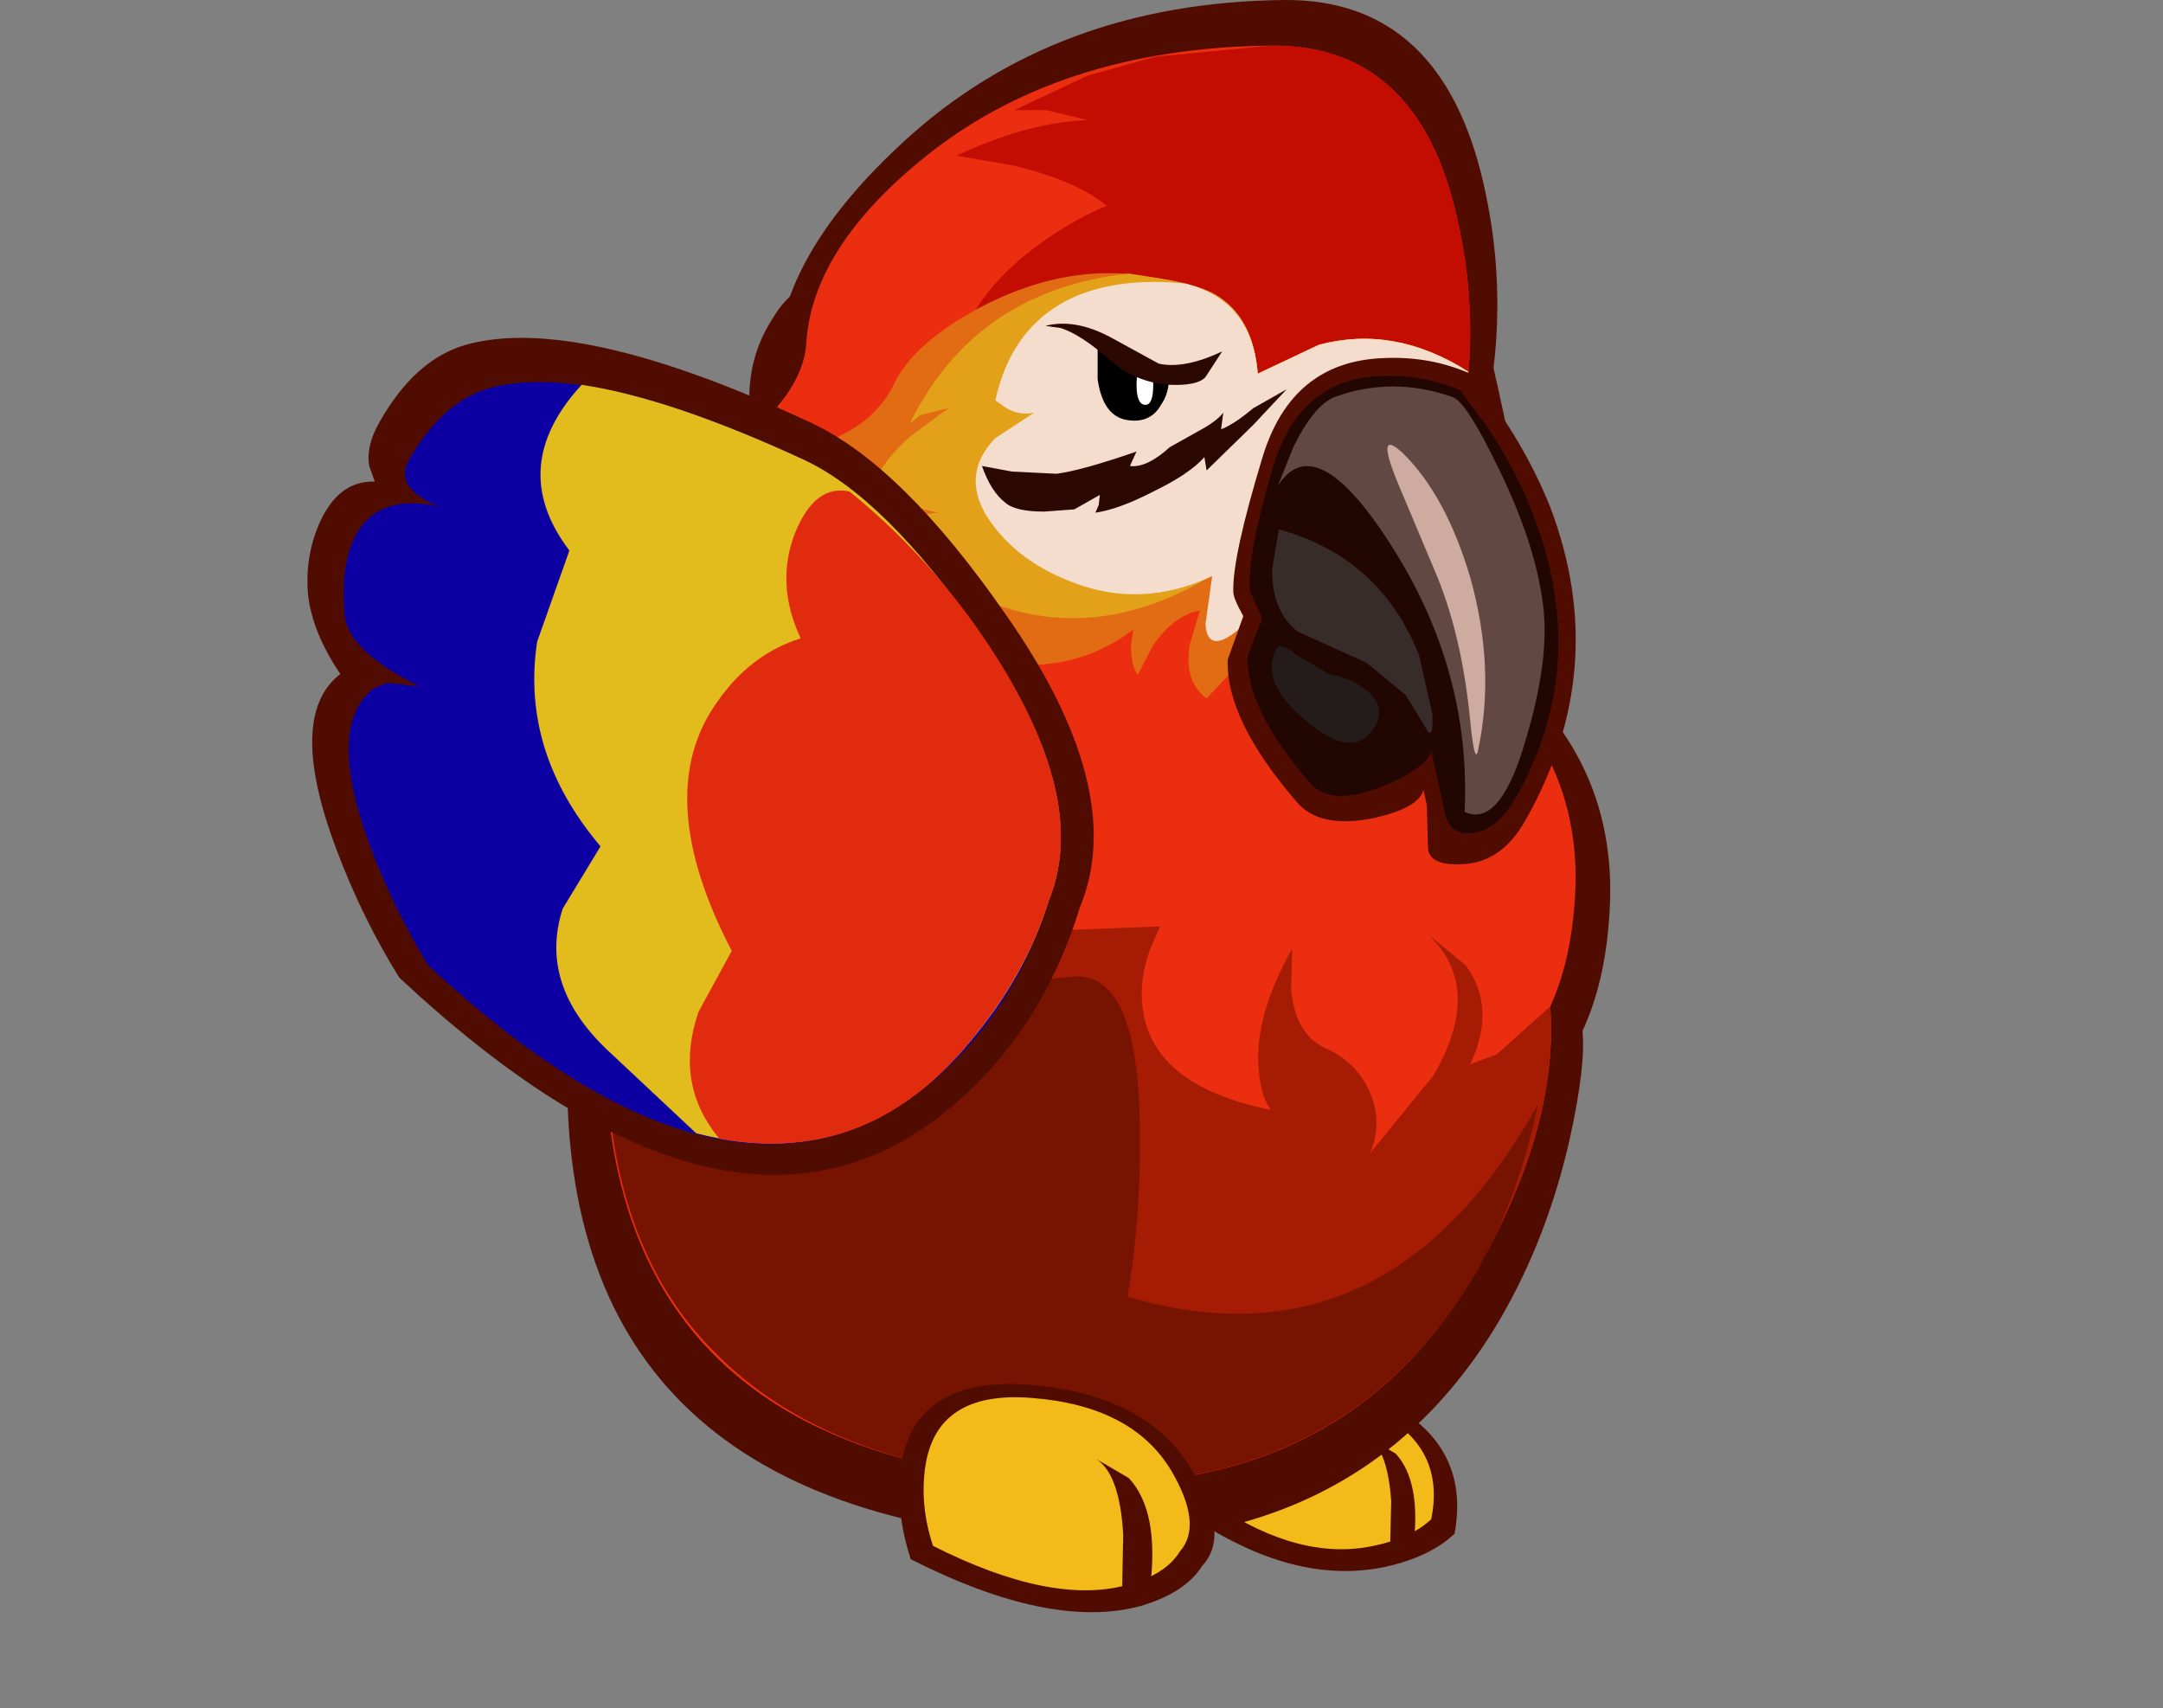 <?xml version="1.0" encoding="UTF-8" standalone="no"?>
<svg xmlns:ffdec="https://www.free-decompiler.com/flash" xmlns:xlink="http://www.w3.org/1999/xlink" ffdec:objectType="frame" height="76.8px" width="97.25px" xmlns="http://www.w3.org/2000/svg">
  <rect width="100%" height="100%" fill="#808080" stroke="none"/>
  <g transform="matrix(1.0, 0.0, 0.0, 1.0, 48.5, 38.4)">
    <use ffdec:characterId="678" height="72.5" transform="matrix(1.0, 0.0, 0.0, 1.0, -34.7, -38.4)" width="58.6" xlink:href="#shape0"/>
  </g>
  <defs>
    <g id="shape0" transform="matrix(1.0, 0.0, 0.0, 1.0, 34.7, 38.4)">
      <path d="M17.7 -1.3 Q14.75 4.75 9.3 7.6 -1.5 13.3 -13.65 -2.65 -14.85 -5.6 -15.45 -8.9 -16.75 -15.5 -14.0 -17.05 -14.9 -19.1 -14.8 -20.9 -14.7 -22.65 -13.75 -24.1 -12.65 -25.95 -10.95 -25.7 L-11.1 -26.4 Q-11.1 -27.35 -10.3 -28.35 -8.25 -31.05 -5.75 -31.4 -0.5 -32.05 9.2 -25.5 13.0 -22.95 16.55 -15.35 20.8 -6.4 17.7 -1.3" fill="#510c01" fill-rule="evenodd" stroke="none"/>
      <path d="M16.3 -1.8 Q13.6 3.7 8.7 6.3 -1.15 11.5 -12.25 -3.05 -13.35 -5.75 -13.9 -8.75 -15.1 -14.75 -12.55 -16.15 L-11.95 -16.35 -10.65 -16.0 Q-13.4 -18.05 -13.3 -19.65 -13.15 -21.9 -12.3 -23.15 -10.95 -25.25 -8.05 -24.05 L-9.05 -24.7 Q-9.9 -25.55 -9.2 -26.45 -7.3 -28.95 -5.05 -29.2 -0.3 -29.85 8.55 -23.85 12.0 -21.5 15.3 -14.6 19.1 -6.45 16.3 -1.8" fill="#0d00a2" fill-rule="evenodd" stroke="none"/>
      <path d="M16.3 -1.8 Q14.7 1.5 11.65 4.2 5.6 9.6 -1.4 6.55 L-4.75 2.1 Q-7.4 -1.35 -5.75 -4.7 L-3.55 -7.35 Q-6.5 -12.2 -4.9 -17.2 L-2.7 -21.2 Q-4.85 -25.45 -0.85 -28.75 3.25 -27.45 8.55 -23.85 12.0 -21.5 15.3 -14.6 19.1 -6.45 16.3 -1.8" fill="#e2bb1d" fill-rule="evenodd" stroke="none"/>
      <path d="M7.7 -20.5 Q8.95 -22.65 10.5 -22.05 14.15 -17.9 16.15 -12.5 18.7 -5.75 16.3 -1.8 14.8 1.3 11.95 3.95 6.25 9.25 -0.35 6.95 -2.05 4.15 -0.35 1.0 L1.65 -1.65 Q-0.85 -9.35 2.9 -13.25 4.75 -15.2 7.1 -15.6 6.35 -18.3 7.7 -20.5" fill="#e12b0e" fill-rule="evenodd" stroke="none"/>
      <path d="M5.0 29.75 L4.85 28.65 Q4.75 27.35 5.2 26.3 6.55 23.1 12.4 24.15 L15.0 25.35 Q17.5 27.25 16.9 30.55 15.8 31.6 13.75 32.05 9.65 32.9 5.0 29.75" fill="#510c01" fill-rule="evenodd" stroke="none"/>
      <path d="M6.15 29.25 L6.3 26.45 Q7.4 23.8 12.2 24.65 L14.35 25.65 Q16.4 27.2 15.85 29.9 14.95 30.75 13.25 31.1 9.95 31.8 6.15 29.25" fill="#f4ba19" fill-rule="evenodd" stroke="none"/>
      <path d="M13.05 26.25 L14.25 26.95 Q15.4 28.2 15.05 31.1 L14.0 31.2 14.05 29.1 Q13.9 26.85 13.05 26.25" fill="#510c01" fill-rule="evenodd" stroke="none"/>
      <path d="M18.65 -21.85 Q20.45 -13.95 20.65 -9.7 20.75 -7.6 20.5 -7.05 24.3 -3.0 23.85 2.85 23.65 5.8 22.65 7.95 22.8 9.5 22.1 12.7 21.1 17.2 18.95 20.9 12.45 31.95 -2.0 30.8 -24.45 28.95 -22.9 7.4 -22.15 -3.35 -16.9 -13.75 -18.2 -14.15 -19.05 -16.0 L-19.65 -17.8 Q-15.8 -16.35 -15.35 -16.95 -16.4 -16.9 -17.3 -18.3 L-17.95 -19.75 Q-16.7 -19.65 -15.35 -20.2 -13.65 -20.95 -13.55 -22.45 -13.25 -27.1 -7.85 -32.05 -1.05 -38.3 9.25 -38.4 16.3 -38.45 18.2 -30.15 19.15 -26.0 18.65 -21.85" fill="#510c01" fill-rule="evenodd" stroke="none"/>
      <path d="M17.45 -20.9 Q19.1 -13.55 19.3 -9.6 19.4 -7.6 19.15 -7.1 22.7 -3.3 22.3 2.15 22.1 4.9 21.2 6.85 21.6 12.35 17.75 18.95 11.65 29.3 -1.8 28.2 -22.75 26.5 -21.2 5.7 -20.4 -4.65 -15.4 -14.7 -16.6 -14.55 -17.25 -15.6 L-17.7 -16.65 -14.4 -16.8 Q-11.9 -17.45 -13.55 -17.35 -14.5 -17.3 -15.25 -18.0 L-15.75 -18.7 Q-14.9 -18.6 -13.65 -20.0 -12.35 -21.5 -12.25 -22.95 -12.0 -27.15 -7.15 -31.15 -1.0 -36.25 8.65 -36.35 15.25 -36.4 17.0 -28.65 17.9 -24.8 17.45 -20.9" fill="#eb2e0f" fill-rule="evenodd" stroke="none"/>
      <path d="M8.65 -36.35 Q15.25 -36.4 17.0 -28.65 17.9 -24.8 17.45 -20.9 L18.0 -18.1 Q11.6 -14.8 3.15 -15.75 -5.1 -16.7 -5.55 -20.3 -6.05 -23.9 -2.45 -26.9 -0.65 -28.35 1.25 -29.15 -0.05 -30.25 -2.9 -30.95 L-5.5 -31.4 Q-2.3 -32.9 0.4 -33.0 L-1.45 -33.45 -2.9 -33.45 0.4 -35.0 3.45 -35.85 8.65 -36.35" fill="#c30d03" fill-rule="evenodd" stroke="none"/>
      <path d="M17.5 -21.7 L17.45 -20.9 Q18.2 -17.55 18.45 -14.3 13.3 -14.0 9.0 -10.45 L5.75 -7.0 Q4.7 -7.8 5.0 -9.45 L5.45 -10.95 Q4.3 -10.75 3.35 -9.4 L2.65 -8.05 Q2.35 -8.5 2.35 -9.35 L2.45 -10.1 Q-1.0 -7.45 -6.1 -9.2 L-10.45 -11.45 -10.35 -12.9 -10.15 -13.55 -12.3 -13.15 -14.05 -12.5 Q-13.65 -13.6 -12.05 -15.2 L-10.55 -16.55 Q-11.0 -16.45 -12.4 -17.2 L-13.65 -17.95 Q-9.5 -18.6 -8.3 -21.15 -7.35 -23.1 -4.1 -24.75 -0.35 -26.6 3.2 -25.95 5.3 -25.65 6.15 -25.15 7.85 -24.15 8.05 -21.6 L10.8 -22.9 Q14.2 -23.8 17.5 -21.7" fill="#e26c13" fill-rule="evenodd" stroke="none"/>
      <path d="M-1.6 3.45 L3.65 3.25 3.2 4.3 Q2.75 5.55 2.85 6.7 3.15 10.4 8.65 11.5 8.2 10.95 8.1 9.75 7.85 7.35 9.6 4.25 L9.55 6.1 Q9.75 8.1 11.05 8.7 12.6 9.4 13.15 10.85 13.65 12.15 13.1 13.45 L15.95 9.95 Q18.25 6.0 15.7 3.6 L17.4 5.0 Q18.8 6.9 17.6 9.45 L18.8 9.0 21.2 6.85 Q21.6 12.35 17.75 18.95 11.65 29.3 -1.8 28.2 -11.4 27.45 -16.35 22.4 -21.85 17.0 -21.2 6.1 -20.9 0.85 -9.85 2.2 L-1.6 3.45" fill="#a51b03" fill-rule="evenodd" stroke="none"/>
      <path d="M2.2 19.9 Q13.9 23.35 20.65 11.25 19.2 18.3 14.9 22.75 8.8 29.05 -1.8 28.2 -11.4 27.45 -16.35 22.4 -21.3 17.5 -21.25 8.0 L-9.1 6.35 -0.15 5.5 Q2.75 5.4 2.75 12.65 2.8 16.25 2.2 19.9" fill="#771401" fill-rule="evenodd" stroke="none"/>
      <path d="M17.5 -21.7 L17.45 -20.9 Q18.2 -17.55 18.45 -14.3 14.1 -14.05 10.3 -11.45 L7.3 -13.4 Q1.1 -8.9 -4.75 -11.65 -6.55 -12.5 -8.0 -13.95 -9.35 -15.3 -8.85 -15.1 L-6.3 -15.35 -8.5 -15.85 -9.4 -15.9 Q-9.25 -17.3 -7.55 -18.8 L-5.85 -20.05 -7.1 -19.75 -7.6 -19.35 Q-4.65 -25.35 2.25 -26.1 L3.2 -25.95 Q5.3 -25.65 6.15 -25.15 7.85 -24.15 8.05 -21.6 L10.8 -22.9 Q14.2 -23.8 17.5 -21.7" fill="#e2a119" fill-rule="evenodd" stroke="none"/>
      <path d="M17.5 -21.7 L17.45 -20.9 Q18.2 -17.55 18.45 -14.3 14.45 -14.05 10.9 -11.85 8.85 -11.7 7.85 -10.7 5.8 -8.65 5.7 -10.35 L6.0 -12.5 Q2.8 -11.0 -0.35 -12.25 -2.95 -13.25 -4.2 -15.3 -5.25 -17.15 -3.75 -18.7 L-2.0 -19.85 Q-2.65 -19.7 -3.25 -20.05 L-3.75 -20.4 Q-3.0 -23.8 -0.2 -25.05 1.85 -25.95 4.8 -25.65 7.8 -24.9 8.05 -21.6 L10.8 -22.9 Q14.2 -23.8 17.5 -21.7" fill="#f5ddce" fill-rule="evenodd" stroke="none"/>
      <path d="M0.85 -23.05 Q1.0 -22.7 2.55 -22.15 4.05 -21.6 4.05 -21.35 4.05 -20.7 3.7 -20.2 3.25 -19.4 2.3 -19.5 1.1 -19.6 0.85 -21.35 L0.85 -23.05" fill="#000000" fill-rule="evenodd" stroke="none"/>
      <path d="M3.35 -21.1 Q3.35 -20.2 3.0 -20.2 2.6 -20.2 2.6 -21.1 2.6 -21.95 3.0 -21.95 3.35 -21.95 3.35 -21.1" fill="#ffffff" fill-rule="evenodd" stroke="none"/>
      <path d="M-1.5 -23.75 Q-0.15 -24.1 1.5 -23.2 L3.6 -22.05 Q4.75 -21.8 6.45 -22.6 L5.7 -21.45 Q5.35 -21.05 4.1 -21.1 2.5 -21.2 1.3 -22.3 0.1 -23.35 -0.8 -23.65 L-1.5 -23.75" fill="#2b0802" fill-rule="evenodd" stroke="none"/>
      <path d="M6.4 -19.1 Q6.95 -19.3 7.85 -20.05 L9.35 -20.9 7.85 -19.3 5.75 -17.25 5.7 -17.55 5.65 -17.85 Q5.0 -17.1 3.35 -16.3 1.8 -15.5 0.75 -15.35 L0.9 -15.7 0.95 -16.15 -0.2 -15.5 -1.55 -15.4 Q-2.85 -15.4 -3.3 -15.8 -3.95 -16.3 -4.35 -17.45 L-3.0 -17.2 -1.0 -17.1 Q0.15 -17.25 2.6 -18.1 L2.3 -17.45 Q3.05 -17.35 4.1 -18.3 L5.35 -19.0 Q6.2 -19.45 6.5 -19.85 L6.4 -19.1" fill="#2b0802" fill-rule="evenodd" stroke="none"/>
      <path d="M17.6 -21.6 L18.85 -19.95 Q20.3 -17.85 21.2 -15.6 23.95 -8.35 20.1 -1.55 19.05 0.35 17.3 0.45 15.65 0.55 15.7 -0.4 L15.65 -2.2 15.5 -2.9 Q15.3 -2.05 13.15 -1.6 10.8 -1.15 9.8 -2.35 6.6 -6.05 6.7 -8.75 L7.4 -10.7 Q6.95 -11.5 6.95 -11.8 6.9 -13.35 8.25 -17.8 9.55 -22.15 13.7 -22.3 15.8 -22.4 17.6 -21.6" fill="#510c01" fill-rule="evenodd" stroke="none"/>
      <path d="M13.65 -21.5 Q15.55 -21.55 17.15 -20.85 L18.3 -19.3 Q19.6 -17.4 20.4 -15.35 23.0 -8.7 19.8 -2.8 18.85 -1.05 17.7 -0.95 16.75 -0.85 16.5 -1.7 L15.85 -4.65 Q15.65 -3.85 13.55 -3.0 11.3 -2.15 10.4 -3.2 7.5 -6.55 7.6 -8.9 L8.25 -10.6 7.7 -11.8 Q7.55 -13.4 8.75 -17.45 9.95 -21.4 13.65 -21.5" fill="#210602" fill-rule="evenodd" stroke="none"/>
      <path d="M11.5 -20.55 Q14.1 -21.5 16.8 -20.55 17.4 -20.4 18.9 -17.3 20.6 -13.8 20.9 -11.0 21.15 -8.65 20.1 -5.15 18.95 -1.15 17.35 -1.9 17.65 -8.2 14.1 -13.8 10.65 -19.25 8.95 -16.55 L9.65 -18.3 Q10.55 -20.15 11.5 -20.55" fill="#614842" fill-rule="evenodd" stroke="none"/>
      <path d="M14.55 -18.05 Q16.5 -16.15 17.6 -12.45 18.75 -8.35 17.95 -4.65 17.8 -4.0 17.6 -6.0 17.25 -9.65 16.15 -12.4 L14.3 -16.8 Q13.35 -19.15 14.55 -18.05" fill="#ceaba0" fill-rule="evenodd" stroke="none"/>
      <path d="M9.0 -14.6 Q13.55 -13.35 15.3 -8.95 L15.9 -6.3 Q15.95 -5.1 15.65 -5.6 L14.7 -7.15 12.95 -8.6 9.85 -10.0 Q8.65 -10.95 8.7 -12.85 L9.0 -14.6" fill="#382c2a" fill-rule="evenodd" stroke="none"/>
      <path d="M8.9 -9.25 Q9.1 -9.55 9.8 -8.95 L11.25 -8.1 Q12.3 -7.9 12.95 -7.35 13.95 -6.55 13.15 -5.5 12.2 -4.3 10.15 -6.05 8.1 -7.8 8.9 -9.25" fill="#241c1b" fill-rule="evenodd" stroke="none"/>
      <path d="M-27.55 -22.9 Q-22.55 -24.3 -12.05 -19.4 -7.95 -17.5 -3.3 -10.8 2.25 -2.9 0.05 2.4 -1.85 8.55 -6.6 12.05 -16.15 19.0 -30.55 5.55 -32.2 2.9 -33.35 -0.15 -35.65 -6.2 -33.2 -8.1 -34.45 -9.95 -34.65 -11.65 -34.8 -13.35 -34.15 -14.85 -33.3 -16.8 -31.65 -16.75 L-31.9 -17.45 Q-32.05 -18.35 -31.45 -19.4 -29.85 -22.25 -27.55 -22.9" fill="#510c01" fill-rule="evenodd" stroke="none"/>
      <path d="M-26.5 -20.95 Q-21.95 -22.2 -12.4 -17.75 -8.7 -16.05 -4.45 -9.9 0.6 -2.7 -1.35 2.1 -3.1 7.7 -7.45 10.9 -16.15 17.2 -29.25 5.0 -30.75 2.55 -31.8 -0.2 -33.9 -5.75 -31.7 -7.45 L-31.1 -7.7 -29.65 -7.55 Q-32.8 -9.1 -33.0 -10.7 -33.2 -12.8 -32.6 -14.15 -31.6 -16.3 -28.6 -15.6 -29.2 -15.75 -29.65 -16.1 -30.65 -16.8 -30.1 -17.75 -28.6 -20.35 -26.5 -20.95" fill="#0d00a2" fill-rule="evenodd" stroke="none"/>
      <path d="M-23.2 2.45 L-21.5 -0.35 Q-25.1 -4.6 -24.35 -9.55 L-22.9 -13.65 Q-25.75 -17.4 -22.35 -21.1 -18.35 -20.5 -12.4 -17.75 -8.7 -16.05 -4.45 -9.9 0.6 -2.7 -1.35 2.1 -2.4 5.5 -4.9 8.45 -9.9 14.45 -17.2 12.55 L-21.2 8.8 Q-24.3 5.85 -23.2 2.45" fill="#e2bb1d" fill-rule="evenodd" stroke="none"/>
      <path d="M-12.5 -9.7 Q-13.65 -12.15 -12.75 -14.45 -11.85 -16.65 -10.3 -16.3 -6.05 -12.85 -3.2 -8.05 0.35 -2.0 -1.35 2.1 -2.35 5.3 -4.7 8.2 -9.35 14.05 -16.15 12.8 -18.2 10.35 -17.1 7.1 L-15.6 4.35 Q-19.25 -2.65 -16.25 -6.85 -14.75 -9.0 -12.5 -9.7" fill="#e12b0e" fill-rule="evenodd" stroke="none"/>
      <path d="M2.8 33.8 Q-1.25 34.9 -7.55 31.7 -8.25 29.6 -8.0 27.55 -7.4 23.5 -2.3 23.85 3.05 24.25 5.1 27.7 6.85 30.6 5.55 32.0 4.8 33.2 2.8 33.8" fill="#510c01" fill-rule="evenodd" stroke="none"/>
      <path d="M2.2 32.85 Q-1.2 33.8 -6.55 31.1 -7.15 29.3 -6.9 27.55 -6.4 24.1 -2.1 24.45 2.4 24.8 4.15 27.7 5.6 30.15 4.55 31.35 3.9 32.4 2.2 32.85" fill="#f4ba19" fill-rule="evenodd" stroke="none"/>
      <path d="M0.8 27.2 L2.25 28.05 Q3.65 29.55 3.2 33.05 L1.95 33.15 2.0 30.6 Q1.85 27.9 0.8 27.2" fill="#510c01" fill-rule="evenodd" stroke="none"/>
    </g>
  </defs>
</svg>
